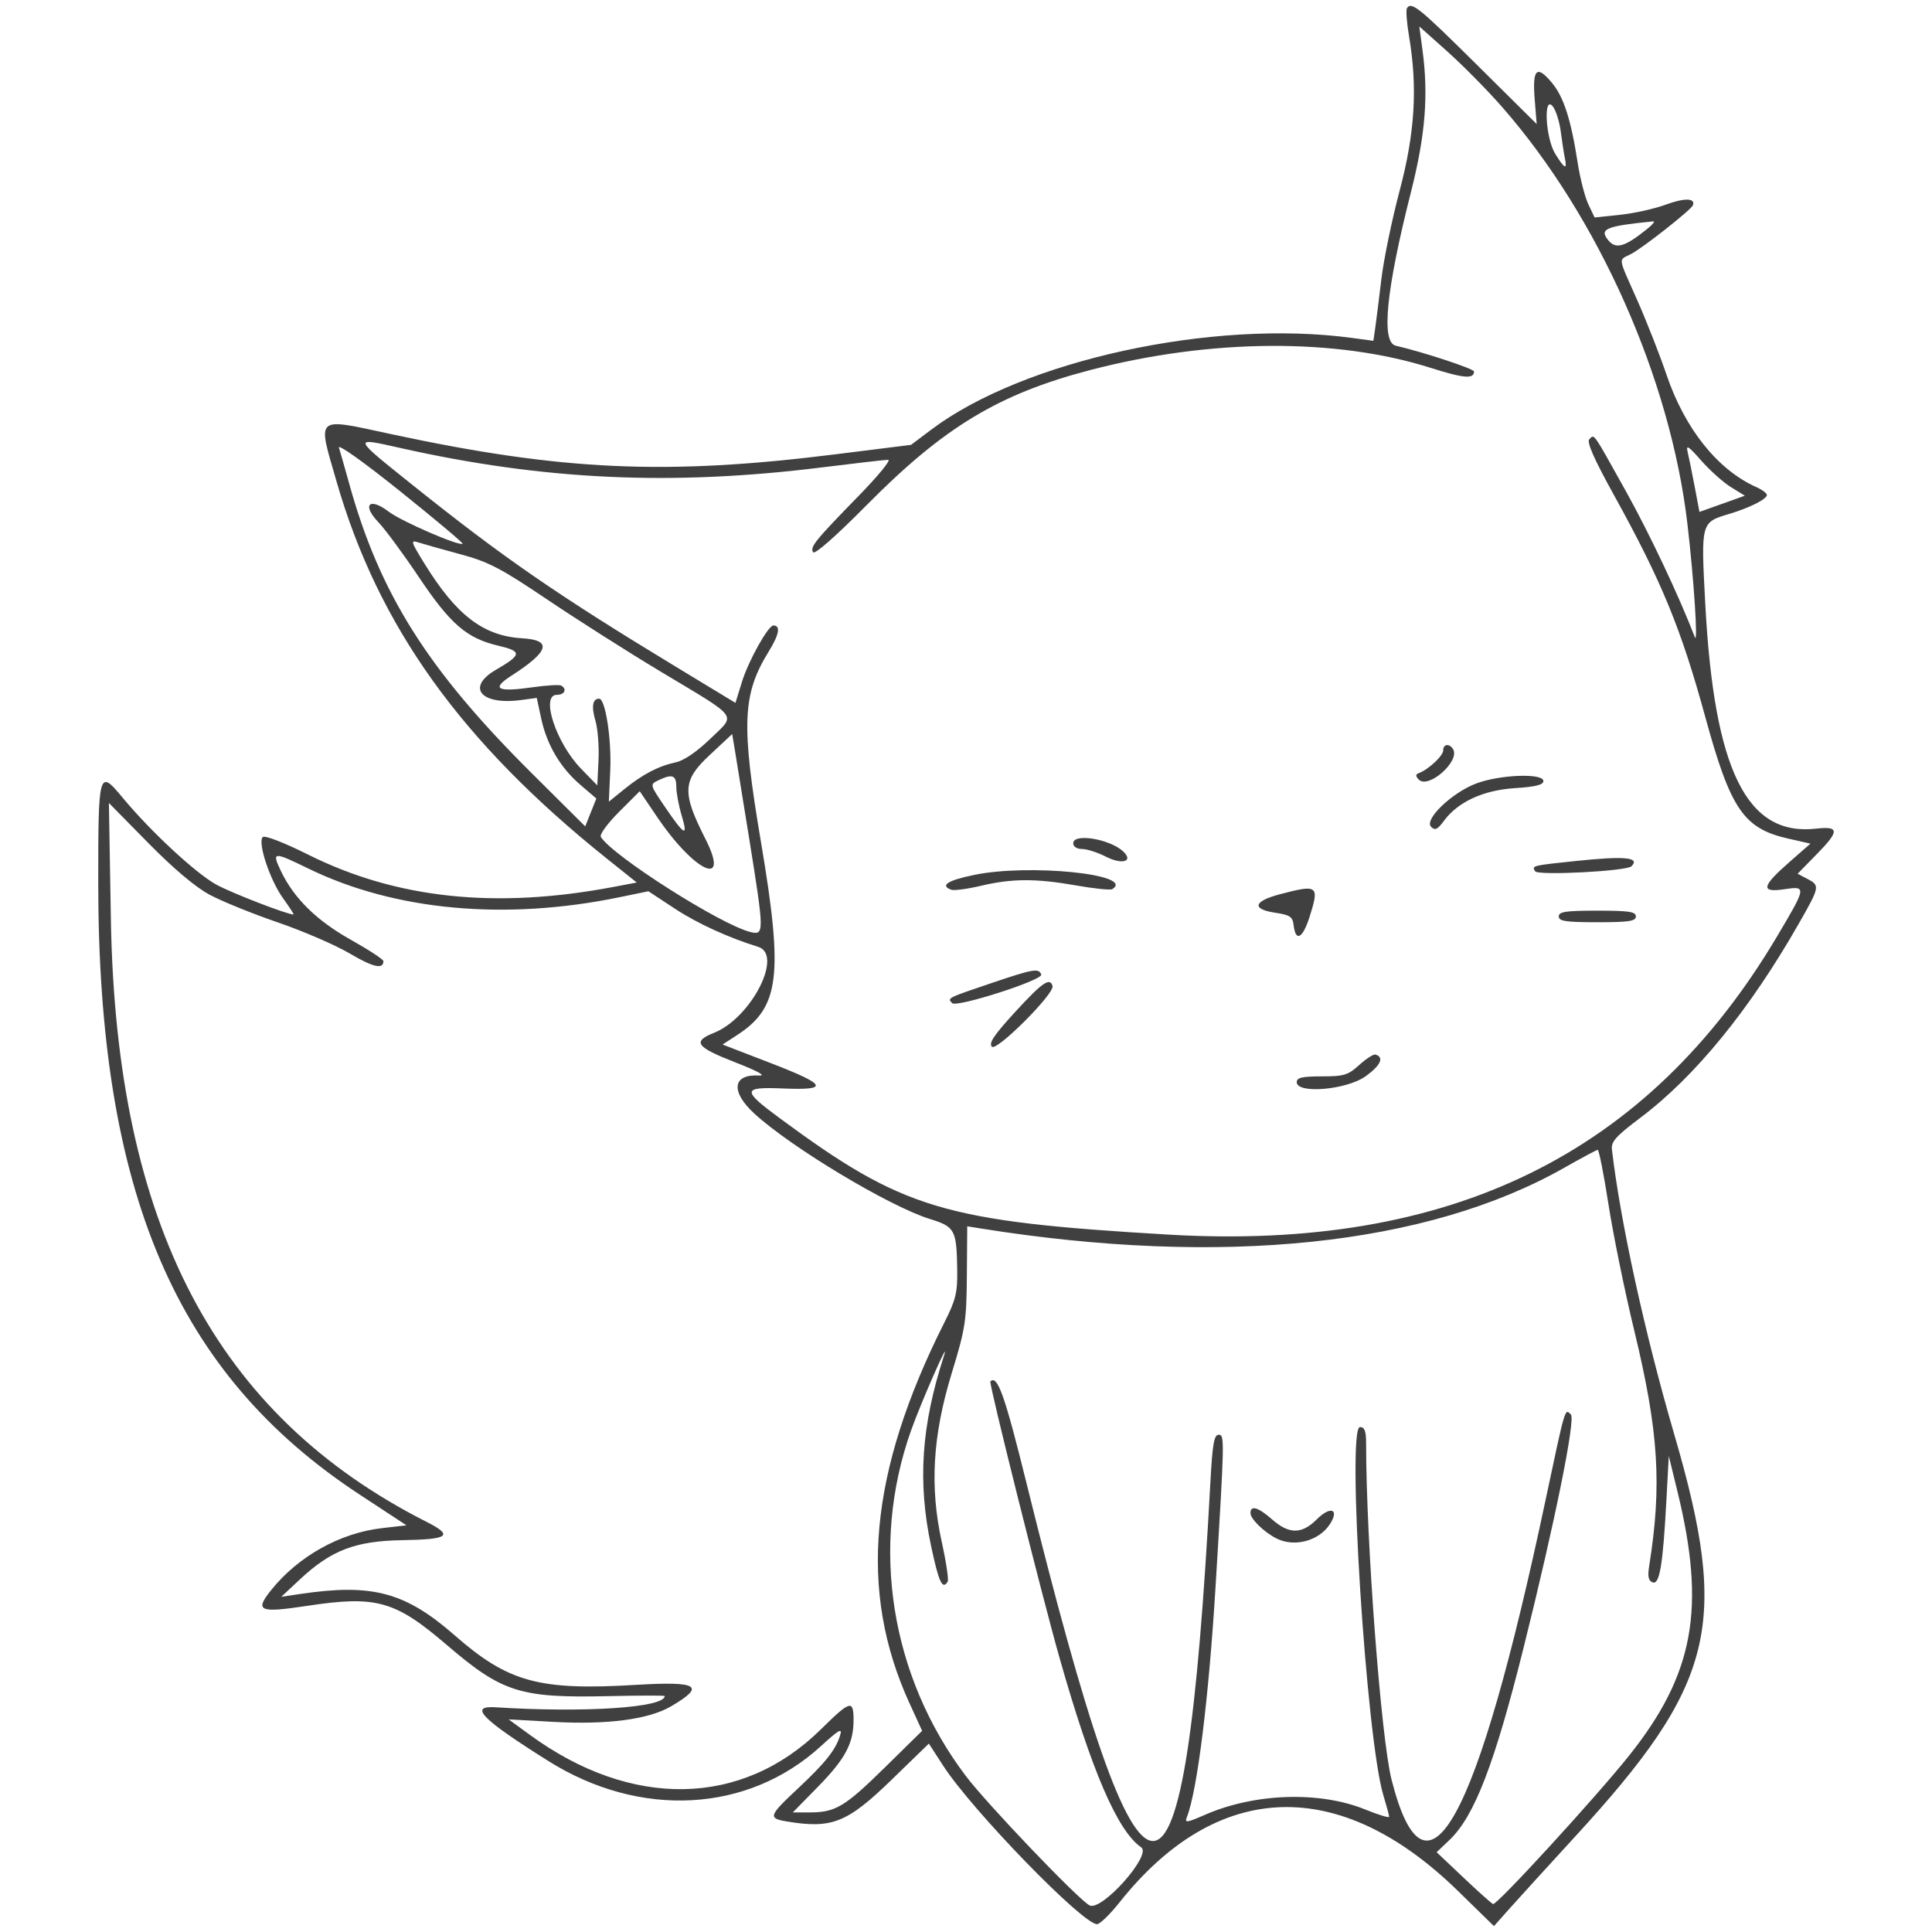 <svg xmlns="http://www.w3.org/2000/svg" viewBox="0 0 500 500" preserveAspectRatio="xMinYMin" aria-hidden="true">
<path fill="#404040" fill-rule="evenodd" d="m364.111,2.152c-0.289,0.469 -0.042,3.723 0.55,7.231c2.242,13.288 1.521,25.071 -2.447,40.006c-1.998,7.524 -4.127,17.846 -4.729,22.939c-0.603,5.094 -1.313,10.748 -1.577,12.567l-0.48,3.306l-5.677,-0.764c-36.002,-4.846 -84.918,5.83 -108.695,23.718l-5.276,3.971l-19.658,2.458c-43.713,5.467 -70.739,4.24 -114.78,-5.211c-20.069,-4.306 -19.22,-5.035 -14.245,12.23c10.808,37.51 32.344,67.533 70.092,97.714l7.6,6.076l-6.104,1.156c-30.379,5.753 -56.073,3.036 -78.869,-8.343c-6.395,-3.193 -11.299,-5.088 -11.819,-4.568c-1.38,1.38 1.876,11.172 5.275,15.863c1.663,2.296 2.876,4.175 2.694,4.175c-1.612,0 -15.771,-5.47 -19.866,-7.675c-5.286,-2.846 -17.121,-13.812 -24.419,-22.627c-6.112,-7.383 -6.262,-6.852 -6.258,22.132c0.01,80.095 20.068,127.037 67.621,158.267l12.149,7.979l-6.351,0.729c-10.852,1.248 -21.625,7.268 -28.653,16.012c-4.362,5.428 -3.127,5.985 9.138,4.123c18.101,-2.75 22.862,-1.419 36.387,10.169c14.25,12.208 18.903,13.681 41.604,13.176c8.092,-0.18 14.712,-0.192 14.711,-0.026c-0.015,3.001 -20.706,4.375 -43.79,2.907c-7.04,-0.448 -3.584,3.069 13.667,13.904c23.754,14.919 51.661,13.409 70.509,-3.817c4.76,-4.35 5.635,-4.84 5,-2.8c-1.174,3.774 -3.802,7.077 -10.94,13.755c-7.587,7.097 -7.783,7.696 -2.783,8.522c11.624,1.921 15.56,0.345 27.093,-10.845l9.602,-9.318l3.694,5.706c7.49,11.567 36.087,41.027 39.825,41.027c0.737,0 3.355,-2.536 5.818,-5.636c25.288,-31.833 56.942,-32.904 87.593,-2.962l9.314,9.097l4.15,-4.664c2.284,-2.564 9.859,-10.881 16.834,-18.481c36.259,-39.506 40.051,-54.853 25.705,-104.017c-7.646,-26.2 -13.952,-55.003 -16.155,-73.794c-0.243,-2.066 0.999,-3.455 7.38,-8.259c14.191,-10.684 28.28,-27.958 41.02,-50.299c5.422,-9.505 5.473,-9.783 2.157,-11.519l-2.508,-1.315l5.073,-5.181c5.788,-5.912 5.731,-7.171 -0.299,-6.491c-17.92,2.02 -26.355,-15.05 -28.658,-57.995c-1.147,-21.387 -1.181,-21.258 6.228,-23.469c5.229,-1.56 9.708,-3.819 9.708,-4.896c0,-0.446 -1.234,-1.363 -2.743,-2.037c-9.985,-4.459 -18.47,-15.065 -23.211,-29.015c-1.772,-5.211 -5.184,-13.908 -7.582,-19.327c-5.168,-11.669 -4.972,-10.224 -1.621,-11.976c3.11,-1.626 15.55,-11.427 16.01,-12.615c0.729,-1.881 -2.218,-1.947 -7.046,-0.158c-2.874,1.065 -8.188,2.245 -11.812,2.624l-6.587,0.689l-1.618,-3.411c-0.89,-1.876 -2.134,-6.73 -2.765,-10.786c-1.753,-11.287 -3.613,-17.021 -6.726,-20.741c-3.866,-4.62 -5.019,-3.486 -4.392,4.324l0.517,6.439l-15.54,-15.403c-14.99,-14.858 -16.903,-16.401 -18.045,-14.554m24.754,25.679c24.846,28.404 43.403,70.161 47.824,107.614c1.684,14.276 2.829,31.773 1.922,29.422c-4.109,-10.672 -11.699,-26.739 -17.82,-37.721c-8.755,-15.709 -8.126,-14.814 -9.474,-13.467c-0.722,0.722 1.221,5.126 6.346,14.394c12.387,22.402 17.381,34.532 23.66,57.463c6.546,23.909 9.921,28.872 21.406,31.48l5.811,1.32l-5.621,4.931c-7.021,6.159 -7.297,7.794 -1.158,6.873c5.823,-0.873 5.792,-0.673 -1.887,12.257c-33.483,56.374 -84.624,81.405 -157.556,77.119c-58.159,-3.42 -68.517,-6.523 -100.515,-30.119c-9.851,-7.264 -9.762,-8.137 0.793,-7.701c12.174,0.504 11.497,-0.919 -3.117,-6.558l-12.482,-4.816l3.779,-2.45c10.983,-7.122 12.008,-15.359 6.191,-49.781c-5.191,-30.723 -4.878,-38.374 2.031,-49.567c2.678,-4.338 3.079,-6.655 1.152,-6.65c-1.343,0.004 -6.447,9.154 -8.117,14.555l-1.695,5.479l-15.385,-9.33c-30.847,-18.705 -44.584,-28.183 -68.005,-46.917c-15.84,-12.67 -15.786,-12.518 -3.549,-9.765c37.229,8.379 70.455,9.916 109.367,5.063c8.591,-1.072 16.284,-1.954 17.096,-1.961c0.813,-0.006 -2.573,4.14 -7.521,9.214c-11.47,11.759 -12.752,13.343 -11.911,14.706c0.42,0.679 5.862,-4.108 13.908,-12.239c19.969,-20.178 34.172,-28.746 57.905,-34.931c31.127,-8.112 63.559,-8.31 88.028,-0.539c8.547,2.715 11.208,2.937 11.208,0.936c0,-0.701 -13.079,-5.01 -20.252,-6.675c-3.841,-0.891 -2.515,-14.302 3.935,-39.777c3.743,-14.786 4.564,-25.027 2.961,-36.894l-0.804,-5.952l7.331,6.55c4.031,3.603 10.431,10.096 14.222,14.43m15.062,6.268c0.327,2.532 0.803,5.613 1.057,6.847c0.645,3.123 -0.062,2.805 -2.486,-1.115c-2.564,-4.149 -3.114,-15.55 -0.588,-12.215c0.783,1.034 1.691,3.951 2.017,6.483m22.427,25.102c-5.923,4.761 -8.176,5.407 -10.188,2.921c-2.33,-2.876 -0.568,-3.604 11.684,-4.826c0.549,-0.055 -0.125,0.803 -1.496,1.905m-306.635,81.513c-0.755,0.757 -15.825,-5.775 -19.114,-8.282c-5.052,-3.855 -7.026,-1.796 -2.649,2.76c1.714,1.784 6.419,8.171 10.456,14.192c8.146,12.149 12.367,15.799 20.488,17.713c6.277,1.479 6.202,2.329 -0.551,6.246c-7.792,4.519 -3.936,9.219 6.428,7.837l4.135,-0.552l1.138,5.311c1.464,6.821 4.967,12.752 10.158,17.196l4.122,3.527l-1.439,3.607l-1.439,3.607l-13.896,-13.816c-26.921,-26.766 -39.313,-46.438 -47.2,-74.928c-1.115,-4.027 -2.303,-8.193 -2.64,-9.257c-0.353,-1.111 6.41,3.701 15.862,11.285c9.062,7.271 16.325,13.371 16.141,13.555m328.24,-14.642l3.599,2.224l-5.872,2.097l-5.872,2.097l-1.227,-6.501c-0.676,-3.575 -1.495,-7.614 -1.821,-8.972c-0.487,-2.025 0.145,-1.632 3.499,2.18c2.252,2.558 5.714,5.652 7.693,6.875m-328.788,17.379c7.276,1.966 10.456,3.625 22.44,11.703c7.68,5.177 20.919,13.589 29.422,18.694c20.598,12.367 19.486,10.864 12.807,17.333c-3.476,3.366 -6.824,5.657 -8.934,6.111c-4.528,0.976 -8.547,3.071 -13.35,6.958l-3.991,3.23l0.365,-8.04c0.367,-8.085 -1.255,-18.616 -2.869,-18.616c-1.714,0 -2.055,2.02 -0.964,5.715c0.612,2.068 0.97,6.677 0.795,10.243l-0.318,6.483l-4.195,-4.315c-6.477,-6.659 -10.567,-19.123 -6.277,-19.123c2.002,0 2.709,-1.436 1.174,-2.385c-0.453,-0.278 -3.795,-0.086 -7.429,0.429c-9.237,1.308 -10.827,0.436 -5.48,-3.003c9.786,-6.298 10.616,-9.211 2.753,-9.679c-10.02,-0.597 -17.023,-5.953 -25.268,-19.322c-3.583,-5.812 -3.68,-6.165 -1.496,-5.46c1.284,0.415 6.15,1.785 10.813,3.046m74.752,73.788c3.878,24.184 3.887,24.846 0.298,23.973c-7.617,-1.855 -35.69,-19.698 -38.731,-24.617c-0.369,-0.597 1.747,-3.501 4.699,-6.454l5.371,-5.369l4.482,6.63c9.714,14.369 19.084,18.634 12.51,5.696c-6.099,-12.004 -5.945,-15.099 1.071,-21.65l5.861,-5.472l0.699,4.151c0.385,2.283 2.068,12.684 3.74,23.112m179.573,-23.023c0,1.379 -3.846,4.968 -6.283,5.866c-0.895,0.329 -0.911,0.744 -0.065,1.647c2.447,2.609 10.808,-4.757 8.9,-7.844c-0.962,-1.557 -2.552,-1.351 -2.552,0.332m-198.472,9.389c0,1.558 0.63,4.923 1.398,7.478c1.723,5.726 0.732,5.209 -4.343,-2.265c-3.913,-5.761 -3.922,-5.797 -1.74,-6.852c3.62,-1.749 4.686,-1.376 4.686,1.639m206.912,-0.797c-6.301,2.425 -13.442,9.325 -11.567,11.177c1.016,1.002 1.664,0.706 3.285,-1.506c3.625,-4.944 10.187,-7.978 18.399,-8.505c5.345,-0.343 7.374,-0.849 7.374,-1.838c0,-2.109 -11.402,-1.671 -17.491,0.672m-327.591,28.802c3.172,1.691 11.088,4.897 17.593,7.126c6.504,2.229 14.86,5.842 18.569,8.029c6.099,3.597 8.716,4.188 8.716,1.97c0,-0.435 -3.821,-2.935 -8.492,-5.556c-8.813,-4.946 -14.68,-10.721 -18.031,-17.747c-2.412,-5.059 -2.015,-5.096 7.057,-0.671c22.404,10.928 50.971,13.556 80.664,7.423l7.384,-1.525l6.849,4.508c5.777,3.801 13.847,7.501 21.56,9.882c6.575,2.031 -1.805,18.395 -11.385,22.227c-5.729,2.293 -4.746,3.683 5.401,7.641c5.94,2.318 8.15,3.538 6.205,3.427c-6.875,-0.39 -7.434,4.129 -1.218,9.85c9.5,8.743 35.009,24.059 45.458,27.291c6.48,2.005 6.899,2.791 7.052,13.22c0.086,5.813 -0.374,7.698 -3.295,13.498c-19.533,38.787 -22.357,69.526 -9.058,98.594l3.269,7.146l-9.682,9.513c-10.357,10.175 -12.75,11.6 -19.478,11.6l-4.306,0l6.46,-6.587c7.121,-7.263 9.262,-11.266 9.262,-17.316c0,-5.359 -0.813,-5.128 -8.471,2.417c-20.412,20.114 -48.95,20.648 -75.306,1.41l-5.485,-4.004l11.47,0.64c14.095,0.785 24.764,-0.618 30.572,-4.023c9.06,-5.308 7.064,-6.521 -9.129,-5.547c-25.036,1.506 -33.002,-0.672 -46.875,-12.817c-12.774,-11.183 -21.303,-13.475 -39.894,-10.718l-4.987,0.741l4.772,-4.456c8.162,-7.62 14.362,-9.996 26.614,-10.199c12.021,-0.199 13.275,-1.161 6.197,-4.747c-54.562,-27.648 -80.334,-76.837 -81.682,-155.898l-0.514,-30.141l10.199,10.364c6.581,6.688 12.244,11.455 15.964,13.438m223.406,-13.386c0,0.894 0.919,1.496 2.283,1.496c1.255,0 4.039,0.896 6.187,1.991c4.224,2.153 7.232,1.228 4.453,-1.369c-3.448,-3.221 -12.923,-4.775 -12.923,-2.118m130.154,4.59c-11.438,1.194 -11.528,1.218 -10.618,2.67c0.727,1.161 23.662,-0.025 24.926,-1.289c2.313,-2.313 -1.695,-2.7 -14.308,-1.381m-155.836,3.622c-6.854,1.427 -8.835,2.704 -5.927,3.821c0.718,0.276 4.196,-0.181 7.729,-1.015c8.107,-1.91 14.201,-1.927 24.76,-0.07c4.598,0.81 8.749,1.232 9.225,0.938c6.169,-3.812 -21.49,-6.652 -35.789,-3.674m79.289,4.961c-6.984,1.831 -7.539,3.888 -1.303,4.823c3.804,0.571 4.476,1.027 4.737,3.225c0.53,4.447 2.359,3.453 4.16,-2.26c2.53,-8.024 2.118,-8.337 -7.595,-5.788m72.058,5.777c0,1.23 1.773,1.496 9.973,1.496s9.973,-0.266 9.973,-1.496s-1.773,-1.496 -9.973,-1.496s-9.973,0.266 -9.973,1.496m-146.61,17.174c-11.781,3.987 -11.695,3.943 -10.372,5.266c1.187,1.187 23.506,-5.977 23.035,-7.393c-0.572,-1.715 -2.036,-1.47 -12.663,2.127m6.098,7.352c-5.66,6.159 -7.094,8.288 -6.189,9.193c1.247,1.247 16.234,-13.756 15.687,-15.704c-0.651,-2.32 -2.626,-0.967 -9.498,6.511m88.884,13.903c-2.907,2.644 -3.949,2.961 -9.724,2.961c-5.083,0 -6.467,0.32 -6.467,1.496c0,3.118 12.978,1.993 17.867,-1.55c3.88,-2.81 4.818,-4.897 2.516,-5.588c-0.514,-0.155 -2.401,1.052 -4.193,2.68m64.495,36.123c1.214,7.817 4.218,22.515 6.674,32.663c6.317,26.103 7.191,39.96 3.844,60.955c-0.423,2.657 -0.186,3.758 0.903,4.175c1.799,0.691 2.657,-4.427 3.563,-21.247l0.617,-11.47l2.252,9.222c7.39,30.256 4.28,47.237 -12.513,68.316c-8.53,10.708 -34.27,38.796 -35.218,38.43c-0.393,-0.152 -3.839,-3.233 -7.657,-6.848l-6.943,-6.571l3.332,-3.172c6.45,-6.137 11.653,-19.637 19.162,-49.723c8.091,-32.421 13.505,-59.132 12.244,-60.393c-1.572,-1.572 -1.356,-2.301 -6.561,22.208c-17.793,83.79 -30.89,107.558 -39.844,72.308c-2.723,-10.72 -6.586,-61.758 -6.586,-87.005c0,-3.221 -0.384,-4.252 -1.585,-4.252c-3.493,0 1.632,80.735 6.05,95.299c0.823,2.714 1.502,5.219 1.507,5.566c0.006,0.348 -2.794,-0.506 -6.222,-1.899c-11.826,-4.8 -28.651,-4.232 -41.493,1.4c-4.681,2.053 -5.255,2.128 -4.651,0.606c2.693,-6.804 5.657,-30.601 7.424,-59.583c2.354,-38.625 2.37,-39.395 0.799,-39.395c-1.174,0 -1.598,2.432 -2.126,12.218c-6.683,123.786 -17.06,123.867 -47.576,0.375c-5.649,-22.86 -7.549,-28.21 -9.37,-26.387c-0.429,0.429 13.263,55.158 17.841,71.315c8.339,29.428 15.056,45.037 21.197,49.259c2.844,1.956 -10.283,16.679 -13.382,15.009c-3.008,-1.621 -26.564,-26.268 -32.04,-33.523c-19.46,-25.784 -24.78,-59.284 -14.179,-89.263c2.591,-7.327 10.328,-24.913 8.556,-19.448c-5.887,18.155 -6.863,32.671 -3.315,49.331c1.983,9.316 2.923,11.324 4.275,9.137c0.297,-0.481 -0.386,-5.081 -1.52,-10.223c-3.158,-14.339 -2.38,-27.564 2.573,-43.757c3.527,-11.532 3.821,-13.424 3.911,-25.228l0.098,-12.762l3.491,0.559c62.451,9.977 115.549,4.441 151.098,-15.754c4.388,-2.493 8.246,-4.562 8.571,-4.597s1.585,6.332 2.799,14.149m-92.654,79.864c0,1.504 3.431,4.865 6.666,6.531c4.62,2.38 11.021,0.704 13.858,-3.627c2.584,-3.943 0.209,-4.861 -3.355,-1.297c-3.881,3.881 -7.161,3.898 -11.532,0.061c-3.654,-3.209 -5.638,-3.796 -5.638,-1.669" />
</svg>
